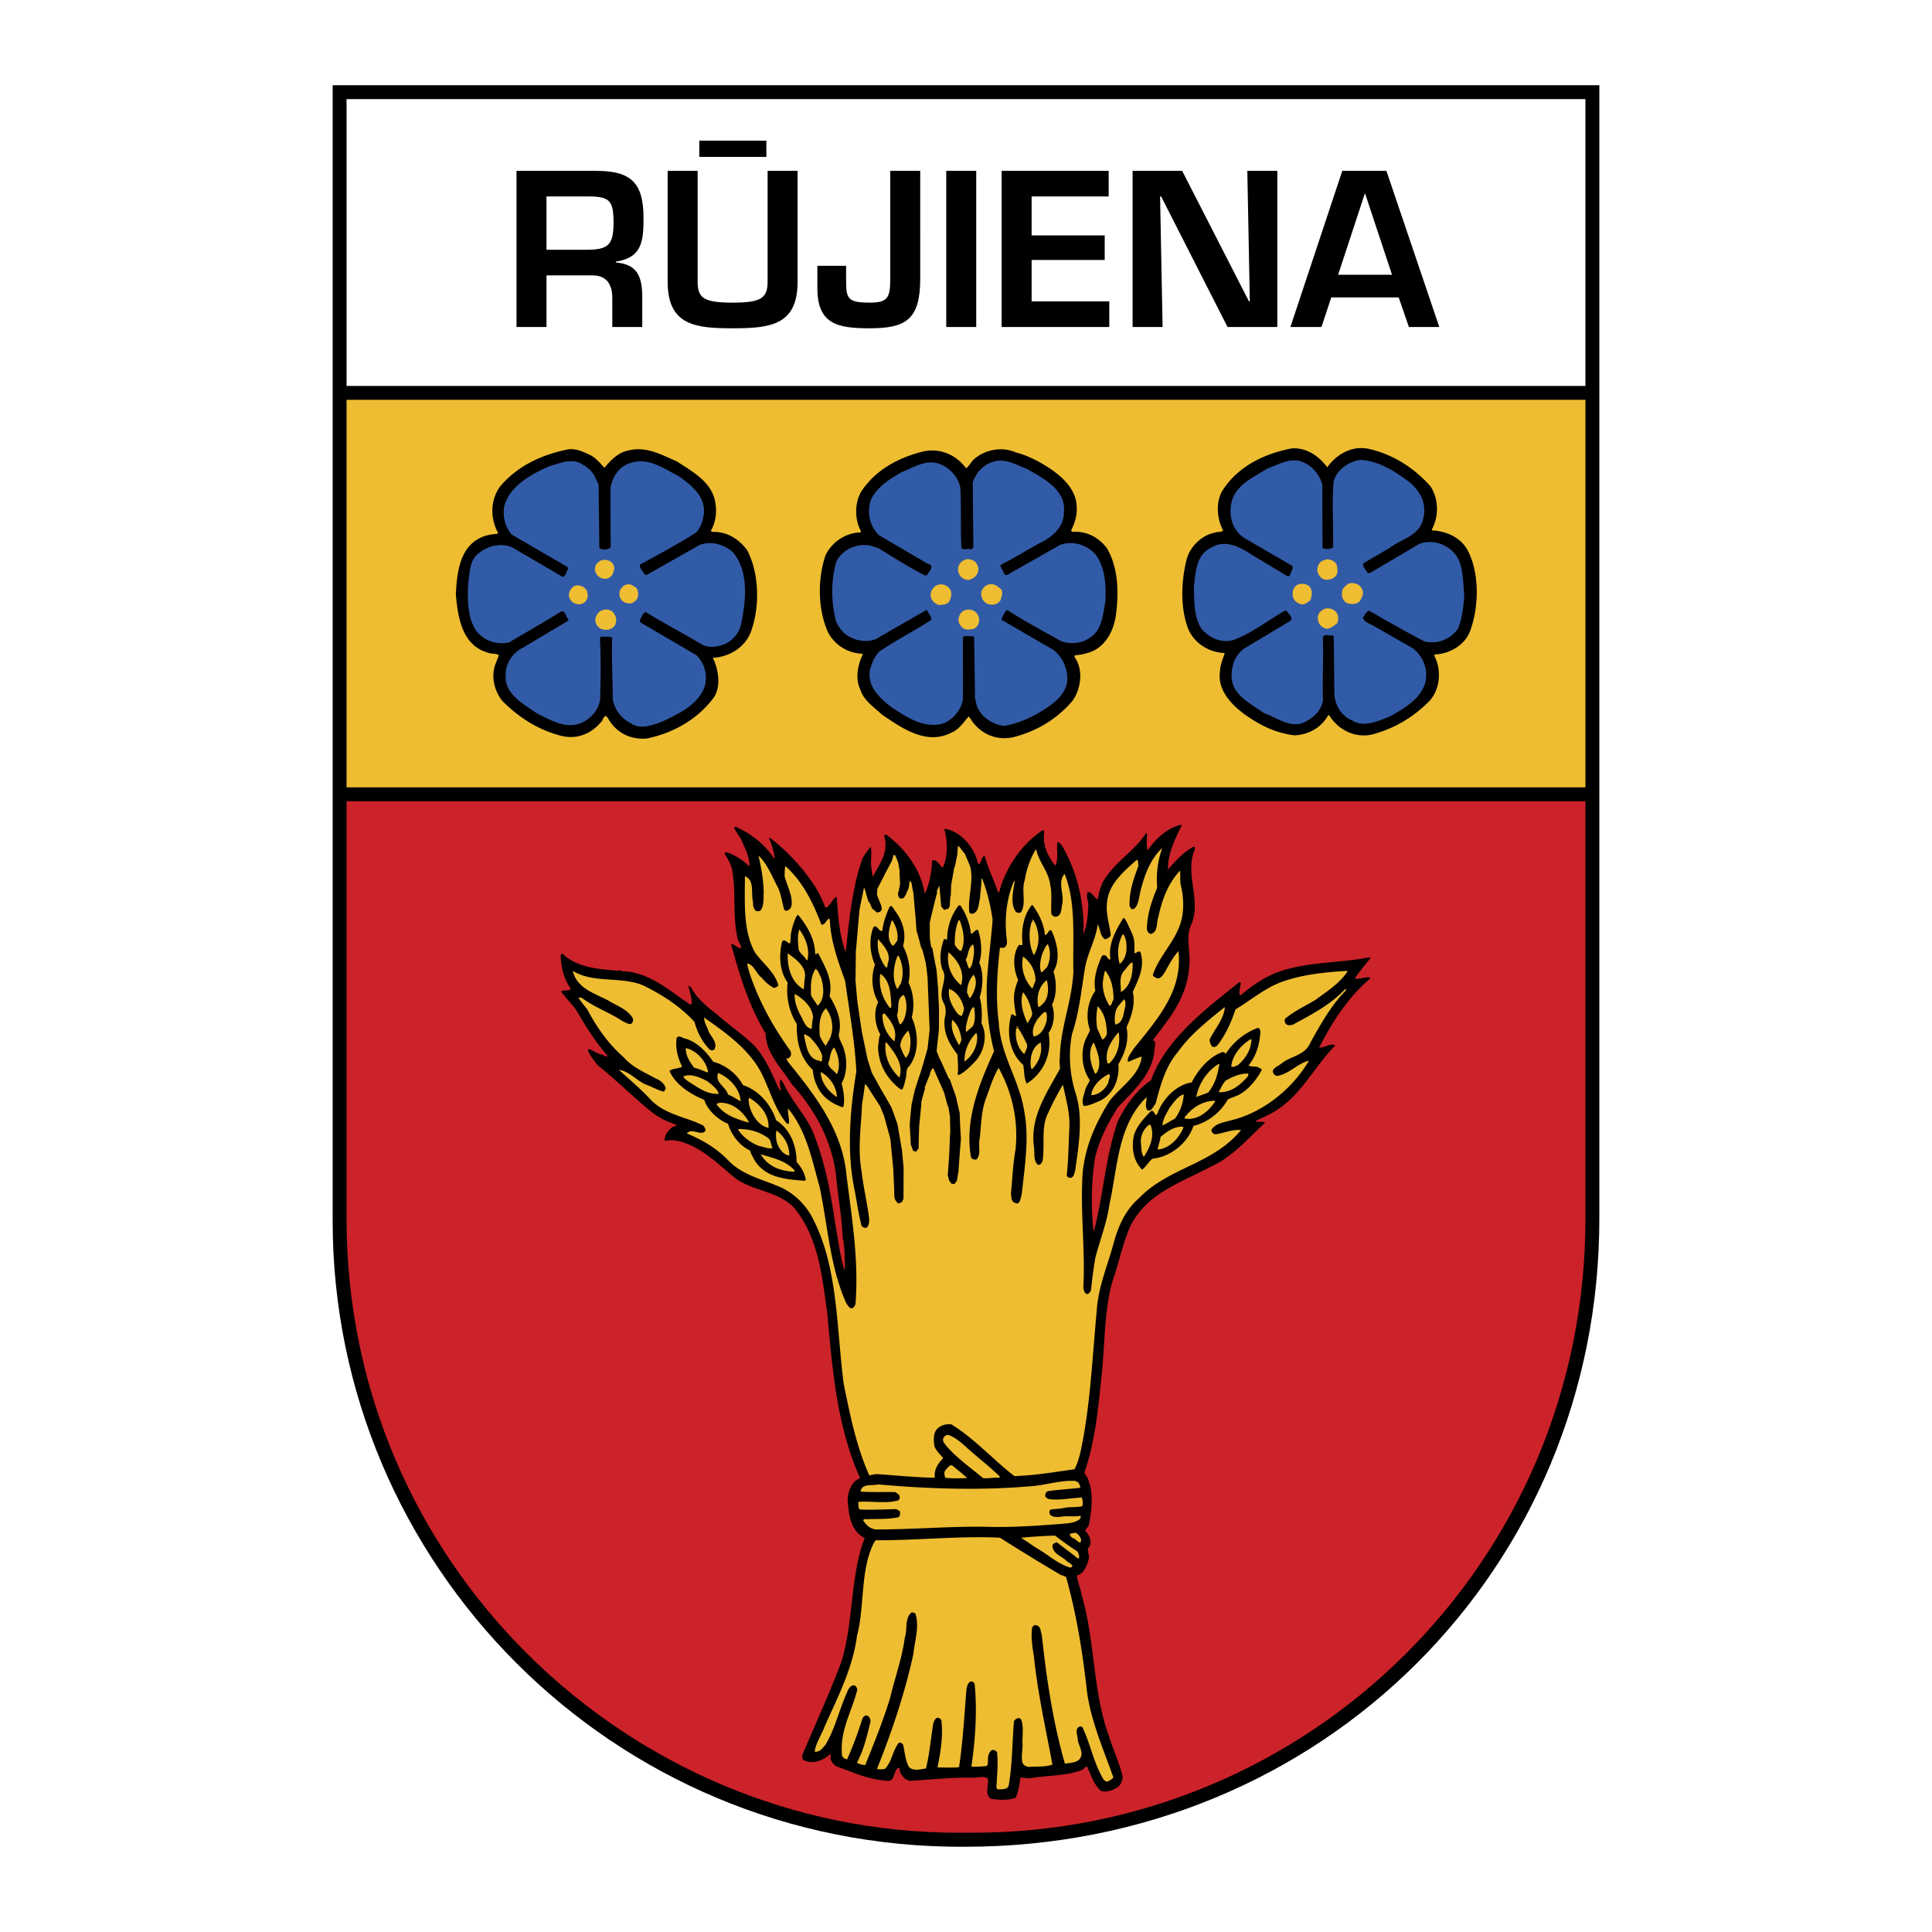 <svg xmlns="http://www.w3.org/2000/svg" width="2500" height="2500" viewBox="0 0 192.756 192.756"><g fill-rule="evenodd" clip-rule="evenodd"><path fill="#fff" d="M0 0h192.756v192.756H0V0z"/><path d="M159.566 8.504v113.113c0 34.76-27.533 62.635-63.272 62.635-35.316.221-63.105-28.34-63.105-62.42V8.504h126.377z"/><path fill="#fff" d="M34.576 38.503h123.602V9.889l-123.602.003v28.611z"/><path d="M59.114 27.474c1.434 0 1.974.935 1.974 2.244v2.908h2.991v-2.908c0-2.202-.519-3.345-2.638-3.531v-.083c2.638-.395 2.763-2.078 2.763-4.383 0-3.531-1.309-4.674-4.715-4.674h-7.957v15.58h2.992v-5.152h4.59v-.001zm-4.591-2.556V19.6h4.155c2.14 0 2.534.395 2.534 2.597 0 2.285-.54 2.721-2.742 2.721h-3.947zm22.061-7.873v11.072c0 1.683-.748 2.077-3.511 2.077-2.887 0-3.469-.478-3.469-2.077V17.045h-2.992v11.072c0 4.362 2.804 4.636 6.46 4.636 3.781 0 6.502-.294 6.502-4.636V17.045h-2.99zm-6.813-3.012v1.621h6.689v-1.621h-6.689zm19.049 3.012v10.781c0 1.912-.27 2.368-2.057 2.368-2.347 0-2.347-.478-2.347-2.514v-1.163h-2.867v2.244c0 3.594 2.036 3.992 5.214 3.992 3.573 0 5.048-.834 5.048-4.927V17.045H88.82zm8.578 0h-2.991v15.58h2.991v-15.58zm5.528 2.556h7.686v-2.555H99.934v15.58h10.74V30.07h-7.748v-4.134h7.291v-2.452h-7.291v-3.883zm21.769 10.469h-.084l-6.668-13.025H113v15.58h2.992l-.25-13.025h.104l6.627 13.025h4.965v-15.58h-2.992l.249 13.025zm14.854-.394l1.018 2.95h3.033l-5.277-15.58h-4.402l-5.178 15.58h3.1l.977-2.95h6.729zm-.666-2.264h-5.379l2.658-8.081h.041l2.68 8.081z"/><path d="M158.178 79.94v41.677c0 34.295-27.691 61.287-61.193 61.234h-1.387c-33.022 0-61.021-26.939-61.022-61.234V79.94h123.602z" fill="#cc2229"/><path d="M158.178 39.89v38.663H34.576V39.89h123.602z" fill="#eebd31"/><path d="M132.414 46.618c.941-1.279 2.389-2.145 4.025-1.862 2.426.527 4.551 1.824 6.281 3.761.828 1.279.848 2.991.133 4.307l.018.094c1.469.075 2.916.715 3.611 2.088 1.148 2.294 1.072 5.604.17 8.012-.564 1.392-2.051 2.219-3.498 2.276l-.057.131c.734 1.354.602 3.254-.414 4.439-1.693 1.749-3.705 2.896-5.906 3.442-1.691.319-3.291-.527-4.174-1.956l-.096.019c-.695 1.26-1.992 1.938-3.348 1.994-1.861-.207-3.479-1.016-5.002-2.106-1.354-.997-2.689-2.445-2.445-4.232.02-.658.264-1.241.471-1.805l-.057-.076c-1.543-.056-3.029-.997-3.611-2.482-.752-2.069-.678-4.57-.15-6.752.281-1.279 1.486-2.501 2.764-2.746.303-.132.66-.038.904-.226-.641-1.204-.771-2.934 0-4.1 1.58-2.389 4.174-3.574 6.809-4.101 1.484-.113 2.746.753 3.572 1.881zM103.582 46.035c1.654.922 3.762 2.351 3.836 4.477.076.884-.207 1.711-.564 2.445l.152.113c1.41-.113 2.613.545 3.441 1.637 1.072 1.843 1.184 4.156.922 6.375-.15 1.656-.998 3.48-2.729 4.025-.432.131-.883.244-1.373.263-.15.113 0 .263.057.357.771 1.241.49 3.065-.318 4.194-1.619 1.9-3.707 3.084-5.982 3.649-1.484.282-2.857-.207-3.818-1.335-.225-.226-.319-.508-.563-.753-.508.583-.997 1.335-1.73 1.617-2.463 1.279-4.909-.432-6.921-1.805-.79-.733-1.862-1.448-2.163-2.52-.526-1.054-.244-2.464.226-3.423l-.019-.131a4.016 4.016 0 0 1-3.423-2.125c-1.016-2.294-1.072-5.266-.245-7.711.639-1.316 2.012-2.238 3.48-2.257l.056-.113c-.639-1.167-.658-2.802.019-3.969 1.467-2.238 3.893-3.479 6.376-4.043 1.599-.264 3.104.395 4.082 1.711.338-.207.471-.621.809-.903 1.09-.978 2.84-1.279 4.193-.658.789.187 1.484.525 2.199.883zM58.8 45.358c.602.263 1.072.846 1.504 1.316.602-.733 1.373-1.542 2.389-1.73 1.806-.451 3.348.451 4.834 1.091 1.523.997 3.479 2.05 3.818 4.006.207.997.075 2.05-.414 2.896.019.15.188.131.319.131 1.317 0 2.502.734 3.292 1.824 1.222 2.295 1.279 5.699.376 8.144-.602 1.599-2.22 2.521-3.799 2.596.564 1.147.846 2.84.094 3.968-1.674 2.238-4.119 3.555-6.677 4.082-1.504.131-2.859-.471-3.687-1.712-.131-.169-.207-.414-.414-.546-.301.132-.263.471-.508.659-.959 1.128-2.351 1.693-3.837 1.354-2.219-.545-4.232-1.749-5.962-3.498-.771-.94-1.11-2.276-.771-3.479l.414-1.091c-.32-.207-.79-.113-1.129-.263-2.539-.734-2.972-3.517-3.16-5.831.113-2.257.414-5.003 2.934-5.812.376-.113.771-.17 1.204-.207l.075-.094c-.809-1.429-.79-3.367.263-4.702 1.768-2.05 4.194-3.122 6.733-3.63.83-.093 1.469.246 2.109.528z"/><path d="M140.596 48.085c1.129.903 1.787 2.238 1.393 3.667-.34 1.712-2.182 2.013-3.348 2.915l-2.633 1.542c-.096.357.301.639.432.959h.244l4.91-2.896c1.223-.47 2.633-.056 3.498.903.939 1.11.826 2.614.996 4.062-.037 1.223-.207 2.389-.602 3.461-.789 1.109-2.088 1.618-3.404 1.279-1.844-.959-3.686-2.012-5.473-3.046-.32.075-.451.47-.641.695.189.452.678.602 1.072.809l3.969 2.276c1.016.846 1.486 2.087 1.203 3.348-.432 1.674-2.219 2.689-3.592 3.442-1.109.433-2.52 1.11-3.686.395-1.186-.489-1.844-1.693-1.807-2.953l-.057-5.454-.15-.113c-.318.113-.883-.207-.939.264.074 2.144-.057 4.081.018 6.226-.131.828-.732 1.542-1.467 1.975-1.504 1.072-3.027-.207-4.4-.677-1.316-.959-3.217-1.787-3.254-3.668-.02-1.072.338-2.125 1.242-2.783l4.645-2.784c.283-.376-.244-.677-.395-.996l-.227.019c-1.674.978-3.215 2.182-5.002 2.877-1.242.395-2.426-.15-3.254-1.072-.771-1.166-.734-2.746-.771-4.176.188-1.486.17-3.272 1.844-4.006 1.316-.771 2.84.038 3.93.771l3.594 2.163c.168 0 .264-.188.281-.339.076-.207.338-.489.131-.733-1.598-.94-3.234-1.862-4.814-2.802-1.203-.828-1.541-2.313-1.166-3.705.49-1.618 2.221-2.352 3.518-3.179 1.129-.395 2.463-1.241 3.686-.583.885.395 1.562 1.279 1.807 2.163l.02 6.338c.318.151.77.132 1.053-.056.057-2.088-.131-4.439.057-6.564.301-1.204 1.58-2.069 2.764-2.163 1.767.13 3.345 1.127 4.775 2.199zM59.327 47.501l.395.828.075 6.376c.339.169.865.169 1.129-.094l-.019-5.887c.15-1.072.809-2.144 1.9-2.501 1.861-.677 3.441.545 4.927 1.298 1.279.903 2.69 2.05 2.483 3.762-.094.696-.301 1.316-.752 1.843-1.824 1.147-3.724 2.182-5.605 3.197-.113.376.301.64.433.94.075.113.32.113.395 0l5.154-2.915c1.166-.396 2.426-.019 3.291.752 1.637 1.994 1.279 4.966.771 7.316-.207.809-.903 1.599-1.693 1.881-.677.264-1.561.376-2.219-.019-1.862-1.11-3.743-2.088-5.567-3.216-.339.131-.414.545-.602.828l.075.207 5.586 3.273c.827.809 1.128 2.012.827 3.103-.602 1.806-2.577 2.727-4.1 3.461-.978.357-2.276.94-3.272.226-.959-.47-1.674-1.429-1.806-2.445 0-2.013-.131-4.082-.057-6.113-.338-.131-.752-.056-1.109-.094l-.113.188c.113 1.993.075 4.213.019 6.112-.15.979-.846 1.806-1.749 2.257-1.617.771-3.16-.226-4.514-.865-1.223-.865-3.216-1.881-3.16-3.667-.075-1.204.602-2.352 1.693-2.896l4.552-2.709v-.169c-.263-.226-.245-.847-.715-.752-1.711 1.072-3.46 2.069-5.19 3.084-1.279.282-2.539-.15-3.348-1.26-.809-1.298-.809-3.047-.733-4.665.188-1.072.094-2.351 1.185-3.066.865-.677 2.2-.959 3.235-.47l5.022 2.934c.338-.132.338-.545.545-.846l-.113-.169-5.53-3.216c-.677-.771-.921-1.825-.733-2.859.545-2.031 2.765-3.197 4.514-3.968 1.016-.282 2.313-.865 3.292-.15.467.224.937.676 1.201 1.145zM102.416 46.768c1.561.884 4.006 2.088 3.725 4.364.018 1.486-1.262 2.539-2.445 3.066-1.279.715-2.539 1.485-3.855 2.163l-.039.094.434.865c.168.132.395-.019.545-.132l5.021-2.84c1.26-.414 2.596-.019 3.48.94.996 1.335 1.09 3.103.996 4.777-.264 1.316-.32 2.896-1.654 3.63-.791.545-2.031.621-2.879.207-1.768-.997-3.555-1.937-5.246-3.047-.34.207-.414.621-.602.959a617.387 617.387 0 0 0 5.209 3.028 3.692 3.692 0 0 1 1.373 2.651c.113 1.448-1.035 2.502-2.164 3.198-1.26.846-2.594 1.448-4.08 1.73-1.166-.113-2.369-.865-2.783-2.012l-.17-.734-.094-6.131-.133-.075c-.338.075-.676-.131-.978.094-.038 2.144.038 4.213-.019 6.282-.188 1.016-.997 1.994-2.012 2.351-1.9.508-3.611-.658-5.154-1.674-1.147-.903-2.426-2.088-2.087-3.724.169-.639.432-1.241.902-1.787 1.693-1.128 3.461-2.05 5.172-3.141.15-.32-.245-.602-.357-.94l-.094-.076-5.059 2.915c-.978.376-2.125.132-2.934-.432-.452-.339-.752-.79-.997-1.26-.526-1.937-.564-4.25.038-6.132.696-1.204 2.031-1.73 3.329-1.523l.846.282c1.504.921 3.028 1.881 4.589 2.689h.244c.132-.301.884-.959.075-1.147l-4.853-2.84c-.978-.94-1.297-2.464-.733-3.706.621-1.185 1.881-1.956 2.99-2.595 1.204-.47 2.521-1.373 3.894-.771.94.376 1.787 1.316 1.956 2.351.113 1.975 0 4.1.113 6.019.263.169.677 0 .997.113l.188-.188-.057-6.507c.264-.847 1.016-1.749 1.938-2.013 1.242-.469 2.352.265 3.424.659z" fill="#325ba7"/><path d="M97.568 61.374c.172.344.172.81-.098 1.104-.195.294-.54.318-.834.318-.417.074-.76-.22-.932-.613-.172-.319-.024-.785.196-1.055.442-.491 1.375-.392 1.668.246zM61.418 61.518c.098.27.074.638-.074.883-.27.369-.712.516-1.202.393-.319-.049-.638-.368-.712-.711-.123-.368.074-.712.319-1.006.27-.221.687-.343 1.006-.221.344.049.565.392.663.662zM133.445 61.307c.121.294.072.638-.051.908-.416.245-.834.736-1.35.393-.367-.172-.564-.516-.564-1.006 0-.466.443-.834.885-.908.416-.025.908.171 1.08.613zM58.572 58.983c.098.344.098.687-.099.957a.92.92 0 0 1-1.104.27c-.344-.098-.515-.441-.614-.736 0-.417.221-.884.614-1.031.491-.123.982.098 1.203.54zM94.857 58.939c.123.319.024.761-.147 1.055-.245.369-.638.319-.981.369a1.08 1.08 0 0 1-.859-.81 1.015 1.015 0 0 1 .319-.957c.466-.515 1.398-.32 1.668.343zM99.916 58.825c.172.343 0 .687-.074 1.03a.974.974 0 0 1-.98.466c-.369 0-.688-.27-.859-.564-.123-.319-.195-.712.074-1.031a.95.95 0 0 1 .809-.442c.417 0 .737.27 1.03.541zM63.514 58.671c.172.294.196.687.098.957-.074.27-.368.442-.589.564-.369.024-.737 0-.982-.319-.294-.245-.27-.687-.172-1.03.172-.221.368-.491.712-.54.369-.073.663.197.933.368zM130.672 58.541c.295.368.221.957.049 1.35-.295.245-.662.564-1.104.319a1.01 1.01 0 0 1-.613-.614c-.074-.343-.049-.785.195-1.055.369-.417 1.129-.369 1.473 0zM135.916 58.827c.197.442-.072.81-.244 1.154-.369.368-.885.318-1.326.171-.367-.246-.516-.638-.441-1.08 0-.393.344-.614.613-.834.515-.196 1.203.05 1.398.589zM61.208 56.349c.172.343 0 .687-.098.957-.245.393-.589.49-.981.417a1.063 1.063 0 0 1-.761-.81c-.074-.417.171-.761.516-.957.465-.22 1.079-.073 1.324.393zM133.367 56.342c.072.393.172.908-.172 1.202a1.175 1.175 0 0 1-1.129.246c-.318-.098-.564-.491-.639-.834a1.172 1.172 0 0 1 .32-.883c.17-.123.367-.196.613-.27.394-.001.786.147 1.007.539zM97.391 56.146c.148.245.27.515.197.81-.049.491-.49.785-.933.908-.417 0-.785-.221-.957-.589a1.04 1.04 0 0 1 0-.932c.172-.319.466-.491.81-.564.343.024.637.097.883.367z" fill="#eebd31"/><path d="M117.916 82.319c-.674 1.368-1.387 2.774-1.391 4.393-.002.019-.002.019.018.019.709-.816 1.568-1.746 2.52-2.238.205-.056.166.229.111.324-.996 2.472.744 5.029-.344 7.48-.543 1.121-.082 2.513-.16 3.806-.082 2.324-1.057 4.242-2.402 6.008-.412.59-.859 1.139-1.271 1.689.465.041.146.686.184 1.01-.195 2.322-2.08 4.01-3.668 5.68-.973 1.596-1.852 3.211-2.268 5.057a28.308 28.308 0 0 0-.154 7.215c.018 0 .055 0 .074-.02.924-3.557 1.141-7.422 2.363-10.881.73-1.502 1.852-3.098 3.307-4.082 1.484-4.125 5.477-7.119 8.814-9.791.262 0 .074.342.074.514a2.601 2.601 0 0 0-.059.762c.037.02.111.02.168 0 1.398-1.213 2.965-2.178 4.752-2.609 2.59-.695 5.398-.609 8.061-1.152.037.057.057.057.094.076-.523.665-1.121 1.347-1.57 2.05.502.098.986-.205 1.525-.09.057.02-.018.057 0 .096-2.221 1.896-3.828 4.402-5.084 6.893.539.002.986-.396 1.582-.279.02.018-.055.074-.057.133-2.053 2.125-3.346 4.918-5.92 6.471-.615.396-1.285.66-1.938.982-.02 0-.02.02 0 .039.277.113.725-.037.93.135-1.717 1.613-3.344 3.492-5.393 4.379-2.852 1.551-6.336 2.586-8.021 5.912-.807 1.785-1.146 3.707-1.805 5.533-.791 2.795-.746 5.918-1.035 8.924-.348 3.463-.656 6.928-1.729 10.064-.074.305.242.439.297.688.609 1.391.398 3.084.133 4.551-.02.266-.318.436-.393.645.389.42.703.992.441 1.602-.393.34.053.779-.08 1.256-.188.627-.451 1.426-1.178 1.633.055.646.369 1.238.459 1.906 1.361 4.496 1.102 9.713 2.742 14.115.406 1.393 1.053 2.65 1.363 4.061-.037.342-.133.666-.375.932-.484.379-1.193.643-1.787.469-.742-.668-1-1.602-1.389-2.422-.223-.02-.299.283-.539.34-1.492.586-3.277.521-4.934.783-.393.131-.855-.061-1.191-.023-.059.703-.191 1.369-.453 1.996-.746.283-1.676.242-2.494.105-.631-.459-.182-1.391-.291-2-.408-.305-1.061-.08-1.599-.1-2.084-.027-4.132.193-6.142.32-.502-.078-.873-.498-1.039-.957-.018-.133 0-.285-.092-.381-.634.303-.303 1.561-1.307 1.311-1.804-.121-3.328-.85-4.944-1.428-.26-.191-.464-.42-.574-.744 0-.189.076-.342-.017-.477-.709.627-1.734 1.08-2.663.6-.223-.189-.166-.477-.054-.686 1.275-3.002 2.644-5.986 3.809-9.086 1.147-3.65.919-7.896 2.049-11.566.075-.305.207-.533.282-.818-1.449-.748-1.574-2.348-1.699-3.795.059-.875.359-1.826 1.254-2.166-2.235-4.918-2.773-10.633-3.257-16.25-.526-3.828-.867-7.713-3.312-10.711-1.65-1.758-4.181-1.633-6.037-3.086-1.762-1.492-3.45-3.154-5.644-3.619a3.585 3.585 0 0 0-1.265-.004c.002-.59.375-1.104.879-1.424.13-.02.261-.02.335-.152-.799-.27-1.635-.652-2.34-1.17-1.893-1.49-3.636-3.268-5.529-4.777a6.833 6.833 0 0 1-.981-1.451c0-.076 0-.152.112-.172.465.137.854.537 1.375.559.13.133.334.209.483.135-1.261-1.434-2.204-2.979-3.129-4.562-.463-.668-1.094-1.24-1.52-1.889.298-.17.744.002.969-.244-.686-.992-1.016-2.156-1.012-3.431.056-.038.093-.095.186-.075 1.484 1.415 3.585 1.516 5.576 1.696.131-.172.223.076.353.039 2.68.066 4.664 1.9 6.817 3.336.149-.018.15-.209.131-.322-.036-.514-.201-.99-.311-1.525.075-.074.13.078.205.059.61 1.164 1.631 1.986 2.633 2.77 1.206 1.07 2.524 1.951 3.673 3.061 1.261 1.336 1.832 3.014 2.627 4.578.131-.172-.073-.572-.016-.896-.037-.076 0-.17.094-.227.333.439.536.973.851 1.449.851 1.432 1.982 2.654 2.517 4.217 1.106 2.84 1.636 5.869 2.09 8.973.274 1.43.437 2.916.86 4.287.056.059.056-.057.075-.113-.034-1.029-.011-2.113-.231-3.086-.086-2.094-.488-4.15-.667-6.246-.454-3.467-2.081-6.461-4.435-9.078-1.018-1.621-2.576-3.055-2.588-5.035-1.666-2.727-2.585-5.777-3.431-8.845.019-.038.056-.057.056-.076.335.096.557.383.929.441.002-.399-.351-.744-.387-1.163-.458-2.115-.114-4.607-.517-6.741-.128-.534-.424-1.03-.721-1.507-.055-.267.28-.132.392-.113.743.307 1.467.748 2.061 1.359.04-.933-.422-1.772-.772-2.592-.203-.458-.537-.801-.74-1.24 0-.133.168-.171.261-.076 1.394.634 2.822 1.686 3.711 3.117.13-.076.001-.305.001-.476-.128-.515-.257-1.048-.515-1.563.056 0 .075-.038.13-.018 1.818 1.415 3.395 3.115 4.597 5.042.37.61.628 1.221.887 1.85.037.077.167.058.223-.018.336-.285.523-.741.859-.987.019 0 .056.038.074.057.143 1.847.248 3.713.856 5.353.037.019.056-.038.056-.057.327-3.045.616-6.109 1.556-8.904.15-.552.58-1.007.917-1.463.147.648-.042 1.409.067 2.095.055.286.054.609.165.876.6-1.178 1.533-2.317 1.167-3.86-.056-.076-.055-.209-.036-.286.075-.019.205-.057.26.02 1.967 1.473 3.393 3.534 3.776 5.857.468-.969.677-2.187.737-3.348.41-.112.706.402.984.708.019-.019.074 0 .093-.019.506-1.103.474-2.664.125-3.826 1.47.139 2.767 1.59 3.247 3 .055.21.072.381.201.572.262-.266.244-.704.58-.893.35 1.277.941 2.459 1.346 3.66.074.02.113-.057.131-.114.641-2.377 2.211-4.694 4.318-6.095.076 0 .131.077.148.172-.189 1.313.365 2.419 1.105 3.374.338-.646.135-1.523.193-2.284.168-.171.279.097.41.173 1.572 2.633 2.305 5.701 2.221 8.917 0 .039.018.039.018 0 .32-.875.416-1.846.457-2.816.002-.514-.24-.876-.07-1.352.41-.056.668.554 1.002.746.152-.723.285-1.465.732-2.092 1.086-1.709 3.006-2.845 4.109-4.554.037.019.094.058.094.095-.039.514-.061 1.085.012 1.542.02.057.074.019.074.057.805-1.177 1.924-2.163 3.209-2.501a.411.411 0 0 1 .172.016z"/><path d="M96.802 86.47c.368 1.505-.271 3.025-.09 4.549.11.191.334.173.502.078.465-.303.412-.951.562-1.445.021-.628.152-1.275.137-1.922 0-.038.02-.057.057-.095.535 1.296.846 2.687 1.064 4.116-.156 2.131-.479 4.319-.58 6.413a24.737 24.737 0 0 0 .721 6.723c-1.461 3.213-2.943 6.805-2.305 10.539.074.248.352.287.557.25.504-.531.135-1.428.324-2.113.135-1.273.158-2.74.609-3.938.395-1.047.695-2.131 1.275-3.08 1.312 2.385 1.992 5.146 1.684 8.154-.266 1.426-.309 2.969-.461 4.414.072.324-.004.801.443.896.092.096.279.059.371-.035.207-.381.264-.818.32-1.275.27-2.492.688-5.213.213-7.729-.453-3.143-2.381-5.662-2.555-8.938-.326-2.494-.17-5.045.117-7.5.168.039.447.097.559-.112.207-.208.133-.59.098-.875-.217-1.962.012-3.96.744-5.632h.074c-.133.989-.492 2.225.119 3.065a.477.477 0 0 0 .504.04c.561-.893.006-2.189.383-3.235a8.492 8.492 0 0 1 1.07-3.004h.074c.256 1.238 1.24 2.194 1.385 3.489.219.915.049 1.999.119 2.894.055.171.242.286.428.306.633-.074.543-.855.674-1.368.152-.952-.496-2.097.215-2.913 1.182 2.898.797 6.457.879 9.751-.141 3.006-1.305 5.572-1.352 8.58-.057.361-.002.762.016 1.104-1.33 2.451-3.068 4.883-2.576 7.949.035.59-.061 1.256.367 1.639.24.039.371-.15.465-.359.266-1.674-.191-3.408.594-4.873.395-.912.881-1.785 1.387-2.678.018-.057.037.02.074 0 .293 1.428.717 2.801.617 4.361-.08 1.504-.084 3.141-.258 4.605.037.152.205.248.354.25.334-.018.393-.418.486-.703.344-2.436.818-5.232.082-7.633-.607-1.869-.787-4.002-.389-6.037.695-2.055.926-4.338 1.287-6.563.266-1.522 1.07-2.813 1.279-4.374.24.496.238 1.163.703 1.506.223-.056.484-.15.596-.397-.125-1.124-.568-2.268-.34-3.542.229-1.637 1.701-2.907 2.934-3.987.186.058.111.4.166.591-.471 1.273-.92 2.509-.889 3.956.02.133.092.268.223.382.26.039.447-.265.541-.455.207-.532.246-1.142.414-1.693.377-1.426.922-2.814 2.006-3.896h.055a9.358 9.358 0 0 0-.479 3.901c-.543 1.292-.994 2.624-1.037 4.108.037.21.146.458.408.497.727-.188.523-1.083.73-1.635.359-1.712.961-3.385 2.174-4.676.055.419-.021 1.028.088 1.485.35 1.448.344 3.143-.312 4.454-.674 1.54-1.963 2.849-2.49 4.465.074.209.279.268.465.344.334.041.598-.416.783-.701.375-.684.768-1.424 1.311-2.013.451 4.019-2.182 6.865-4.518 9.789-.188.379-.58.74-.545 1.197.02.02.074.057.15.02.408-.17.801-.359 1.248-.49-.193 1.883-2.17 3.037-3.234 4.461-1.535 2.451-2.678 5.094-2.707 8.178-.125 3.465.311 7.045.113 10.414.055.246.072.475.295.609.242.115.336-.17.467-.303.115-1.084.25-2.207.439-3.291.471-1.789 1.146-3.48 1.412-5.346.814-3.709.828-7.859 3.666-10.646.037 0 .018.057.037.057-.002.418-.209.895.107 1.238.408.096.559-.418.783-.664.49-1.826.961-3.67 2.232-5.17 1.252-1.766 2.986-3.111 4.646-4.457.02 0 .02.037.037.037-.133 1.162-.936 2.053-1.441 3.021-.17.268-.002.592.127.801.166.211.465.078.613-.111.805-1.064 1.348-2.262 1.762-3.535 1.566-.945 3.004-2.18 4.717-2.781 1.994-.697 4.189-.938 6.424-1.062.018.037.018.037.037.057-.805 1.217-2.092 2.012-3.211 2.844-1.006.607-2.049 1.078-2.982 1.836-.131.191-.076.4.053.553.168.191.447.117.652.098 1.807-1.002 3.709-1.928 5.221-3.541.188-.094.111.133.037.172-1.457 1.498-2.467 3.342-3.459 5.107-.545 1.35-1.996 1.346-2.93 2.143-.279.207-.652.34-.82.643-.057.268.129.459.352.572 1.211-.129 2.07-1.248 3.242-1.529-1.721 2.926-4.705 5.236-7.834 5.969-.672.207-1.416.242-1.883.906-.057.248.146.42.352.479.895-.111 1.658-.51 2.588-.43-2.84 3.455-7.213 3.705-10.201 6.816-1.492 1.309-2.15 3.059-2.621 4.865-.604 2.111-1.447 4.107-1.584 6.41-.445 4.758-.648 9.725-1.668 14.271-.15.494-.283 1.027-.545 1.482-1.992.279-3.928.615-5.994.684-2.152-1.664-4.025-3.783-6.29-5.162-.521-.059-1.023.072-1.378.414-.448.416-.395 1.121-.322 1.73.166.477.555.82.889 1.223-.523.531-.934 1.139-.844 1.957-1.954-.025-3.87-.242-5.804-.363a4.025 4.025 0 0 0-.726.131c-1.292-2.879-1.915-6.004-2.555-9.129-.725-5.561-.556-11.596-3.051-16.439-.72-1.488-2.075-2.748-3.542-3.307-1.765-.748-3.643-1.137-5.07-2.703-1.187-1.184-2.542-1.932-3.992-2.545.579-.627 1.375.348 1.88-.279-.037-.209-.147-.514-.408-.592-1.746-.824-3.773-1.041-5.201-2.627-.964-1.031-2.04-1.91-3.042-2.846 1.061.137 1.801 1.148 2.805 1.514.52.211 1.04.479 1.598.652.13 0 .206-.17.262-.305-.091-.475-.555-.82-.983-.992-1.096-.613-2.285-1.074-3.193-2.105-1.577-1.377-2.743-3.074-3.667-4.83a14.946 14.946 0 0 1-.853-1.107c.131-.076.298-.037.409.059 1.281.918 2.768 1.438 4.048 2.299.26.096.521.307.799.213.187-.113.244-.418.114-.629-.592-.877-1.596-1.166-2.432-1.701-1.318-.691-3.122-1.191-3.506-2.945 2.042 1.303 4.985.494 7.177 1.529 1.783.902 3.51 1.992 4.956 3.559.276 1.01.72 1.906 1.461 2.709.148.135.391.211.54.021.375-.779-.536-1.334-.682-2.059-.185-.344-.333-.707-.369-1.105 2.283 1.588 4.882 3.443 5.989 6.094.702 1.506 1.143 3.127 2.273 4.482.057 0 .13.096.205 0 .076-.494-.146-1.01-.069-1.484 1.853 2.234 2.383 5.148 3.155 7.873.805 3.85 1.034 7.98 2.64 11.527.129.191.296.516.556.535.205-.076.336-.285.374-.475.333-4.605-.398-8.645-.923-12.986-.433-4.172-2.877-7.512-5.526-10.777-.186-.248-.408-.457-.444-.744.204.135.373-.111.447-.264.02-.152.001-.268-.017-.4-1.778-2.461-3.239-5.094-4.159-7.953-.055-.248-.166-.516-.183-.819.688.136.871.993 1.446 1.433.333.402.76.783 1.225 1.014.167-.057.335-.094.429-.266-.312-1.256-1.519-2.176-2.296-3.225-1.239-2.155-1.043-5.049-1.034-7.656 1.003.403.571 1.696.81 2.554-.02.343.035.628.239.876.148.077.409.098.54-.055.336-.513.246-1.16.285-1.808-.032-1.256-.252-2.457-.527-3.638.927.879 1.37 2.137 1.98 3.263.277.648.386 1.429.588 2.134.111.134.278.153.409.059.466-.265.337-.817.302-1.274-.165-.762-.498-1.43-.681-2.173.057-.304-.017-.647.096-.951 1.8 1.625 2.778 3.741 3.59 5.838.372.058.466-.456.746-.588.093-.019 0 .057.093.077.085 2.208.823 4.172 1.523 6.117.418 2.99.966 6.02 1.123 9.047-.627 3.768-.976 8.012-.188 11.764.237 1.219.4 2.477.713 3.639.13.172.353.25.54.154.243-.285.244-.723.189-1.064-.199-1.523-.566-2.992-.729-4.516-.42-2.229-.041-4.492.042-6.738.113-.646.208-1.275.285-1.941.037 0-.074-.02.056-.02.074.078.13.154.204.23.407.668.833 1.297 1.259 1.965.129.324.258.648.388.934.202.781.441 1.582.643 2.383.089 1.01.198 2 .287 3.008.034.896.087 1.828.103 2.725.018.113-.074-.229.092.305.056.076-.148-.229.185.248.056.037-.13-.039.167.096.093-.057-.242.094.298-.133.056-.113-.132.285.168-.322l.011-3.141c-.054-.592-.108-1.143-.162-1.695-.146-.877-.292-1.771-.456-2.648-.203-.553-.387-1.086-.59-1.639-.407-.744-.851-1.469-1.258-2.193-.221-.439.592 1.066-.721-1.316-.128-.383.332 1.01-.368-1.182-.22-.896.476 2.324-.586-2.744-.164-1.01-.309-2.039-.455-3.047-.053-.801.161 1.961-.215-2.324.041-.934-.008 2.266.047-2.76.135-1.389.232-2.778.368-4.168.132-.723.303-1.465.435-2.169.019.02-.037-.076.093.096.11.438.239.857.368 1.277.111.248-.128-.476.37.706.167.115-.223-.21.463.364.075 0-.13.076.261-.057.075-.076-.094.229.243-.246a2.938 2.938 0 0 1-.073-.401c-.166-.381-.313-.781-.461-1.182.019-.133.035.495.076-.457L88.392 87c.206-.361.375-.722.6-1.121.038-.19.112-.399.169-.59.038 0-.019.038.075 0 .129.267-.092-.476.388.82.055.324.109.647.165.952.017.381-.126-1.237.015 1.124-.057.285-.114.608-.189.913.037.076-.055-.343-.001.285.056.096-.056-.076.167.248.093-.019-.187.076.298-.018.111-.113-.132.342.317-.379a4.2 4.2 0 0 1 .263-.608c.019-.228.076-.494.095-.742.056.076-.037-.096.186.191.055.361.128.743.201 1.086.054.762.125 1.523.197 2.304l.106 1.447c.147.534-.183-.819.459 1.62.147.533-.127-.819.46 1.525.072.514.127.99.181 1.467.068 1.752.137 3.521.206 5.236-.077.627-.135 1.273-.211 1.863-.208.742-.415 1.465-.622 2.15-.225.684-.432 1.311-.639 1.977-.132.514-.227 1.008-.34 1.504-.058.666-.135 1.332-.174 1.979.035.666.088 1.314.105 1.961.037.209-.074-.285.221.592.093.02-.223-.039.241.096.131-.096-.206.342.317-.285.021-.762.024-1.561.064-2.322.077-.686.135-1.408.212-2.111.113-.477-.281.684.34-1.465.188-.494-.412.74.525-1.521.076-.189-.187.229.207-.551.056 0-.112-.002.13-.039.352.82.721 1.621 1.071 2.422.129.496.275 1.029.404 1.525.036.398-.163-1.43.219 1.162.035.59-.123-1.961.013 1.693-.02.533.008-2.207-.116 1.561-.04.742-.099 1.504-.157 2.246.055.211-.203-.742.147.629.092.115-.204-.344.24.307.075 0-.204-.135.224.02.037-.02-.093 0 .112-.057.075-.096-.187.131.187-.266.038-.287.095-.59.151-.895.079-1.104.156-2.209.253-3.293-.053-.857-.106-1.695-.122-2.57-.128-.553-.256-1.105-.385-1.678-.184-.551-.387-1.066-.571-1.639-.389-.648.461 1.125-.998-2.059-.129-.287.147.457-.351-.84l.23-2.15.006-1.904c-.016-.703-.069-1.428-.085-2.113-.054-.666-.108-1.295-.161-1.922-.146-.725-.293-1.468-.42-2.173-.092-.324-.039.495-.239-.915-.017-.553-.015-1.066-.013-1.638.227-.988.472-1.997.736-3.005.075-.228-.262.342.225-.685.054.686.125 1.409.179 2.095.129.096-.334-.401.296.344.13-.038.242-.095.335-.113.093-.076-.094.323.224-.285.02-.38.04-.742.078-1.142-.036-.285.015 1.104.059-.933.095-.57.208-1.16.304-1.731.131-.418-.096.685.321-1.37.001-.267-.057.361.059-.8.019.02-.13-.057.13.058.167.229.352.478.556.707.185.449.369.869.535 1.289zm6.239 3.867c.648.878 1.092 1.851 1.219 2.936.297.02.299-.532.633-.455.572 1.202.959 2.897.209 4.113.332.992.346 2.381-.141 3.312.332.914.197 2.076-.346 2.816.365 2.037-.459 3.938-2.119 5.018-.055 0-.074 0-.111-.057-.221-.535-.201-1.201-.291-1.771-1.393-1.205-1.701-3.244-1.193-5.031.205-.057.299.154.484.154-.129-.762-.33-1.695-.141-2.533.076-.379.207-.723.338-1.082-.461-.975-.586-2.459.031-3.409.111-.19.279.059.41-.112-.145-1.391.047-2.875.924-3.938.057.001.074.001.094.039zm-7.201.013c.536.859.924 1.754 1.032 2.821.243-.037.411-.437.708-.397.314.972.459 2.249.119 3.275.463 1.029.365 2.438.045 3.465.238.801.236 1.771.178 2.57.609 1.184.307 2.686-.516 3.691-.504.531-1.065 1.139-1.698 1.461-.056-.002-.112-.002-.167-.039.095-.629.005-1.352-.012-1.98-.797-1.031-1.462-2.176-1.271-3.66.15-.514.134-1.123-.162-1.6-.536-1.145.547-2.244-.082-3.256-.332-.991-.179-2.037.159-2.988.131-.114.204.134.316.001.023-1.275.417-2.435 1.165-3.384.075.001.13.001.186.02zm-5.745 4.034c.555 1.049.829 2.44.546 3.657.499.992.625 2.344.323 3.467.665 1.449.77 3.486-.221 4.834-.448.342-.227.951-.415 1.369a3.753 3.753 0 0 1-.282.951c-.093.076-.13 0-.223 0-1.374-1.033-2.225-2.578-2.218-4.311.094-.381.04-.801.227-1.143-.518-.896-.718-2.229-.212-3.236-.629-1.031-.754-2.553-.323-3.714-.499-1.125-.624-2.515-.173-3.713.318-.417.538.402.892.346.115-.875.397-1.693.771-2.472.224-.113.353.249.464.383.76.992 1.221 2.251.844 3.582zm-10.409-3.045c.889 1.126 1.611 2.347 1.643 3.813.074.133.186-.038.279-.094.666 1.335 1.535 2.69 1.158 4.327.685 1.145 1.294 2.441.917 3.828.017.553.425 1.012.534 1.545.332 1.049.29 2.381-.253 3.33.184.705.331 1.525.197 2.268-.019.057-.038.076-.093.113-1.097-.348-2.118-1.074-2.579-2.199-.24-.477-.332-.99-.404-1.543-1.261-1.166-1.646-2.861-1.584-4.557-.759-1.182-1.089-2.648-.917-4.152-.815-1.088-.884-2.707-.563-4.038.206-.399.521.097.781.155.094-.209.076-.59.096-.875.114-.685.302-1.35.64-1.958a.23.23 0 0 1 .148.037zm33.335 1.985c.223.591.146 1.162.162 1.771.205.039.504-.398.633.002.404 1.467-.27 2.684-.795 3.862.275 1.219-.139 2.455-.625 3.52.273 1.354-.178 2.646-.814 3.689.127 1.486-.475 2.988-1.854 3.668-.521.209-1.006.473-1.602.508-.277-.457.021-1.064.135-1.559.076-.381.355-.666.469-1.027-.795-1.125-.957-2.84-.395-4.113.131-.285.299-.551.412-.875-.461-1.295-.25-2.818.535-3.92-.221-1.256.174-2.379.643-3.443.076-.114.262-.132.393-.056.148.077.369.61.463.287-.199-1.504.512-2.739 1.223-3.936.225-.285.26.134.391.23.203.477.443.915.626 1.392zm-9.468-.32c.164.8-.023 1.618-.361 2.245-.074.019-.111-.076-.129-.115-.389-.953-.459-2.134-.139-3.142.168-.019.037-.152.111-.266.297.345.426.821.518 1.278zm-7.793-1.17c.351.954.588 2.097.139 3.047-.279-.058-.464-.363-.649-.63.003-.876.061-1.694.399-2.436.037.019.074 0 .111.019zm-6.717.014c.352.572.609 1.259.477 2.001-.149.17-.225.398-.448.513-.667-.612-.366-1.811-.103-2.514h.074zm-8.479 3.93c-.019.019-.093.019-.111 0-.185-.4-.649-.63-.778-1.069-.054-.628-.144-1.39.082-1.979.61.858 1.053 1.906.807 3.048zm31.768-1.981c.164.896.051 1.847-.621 2.376-.277-.971-.197-2.132.326-2.987.149.116.221.401.295.611zm-23.731 2.238c-.075.133-.002.59-.225.475-.592-.782-.924-1.792-.771-2.82.519.63 1.316 1.375.996 2.345zm15.87.438c-.168.189-.354.361-.561.568-.258-.514-.105-1.294.082-1.903.15-.304.262-.685.543-.95.332.667.254 1.657-.064 2.285zm-7.379-2.254c.203.686.014 1.428-.137 2.094-.094.113-.131.229-.225.342-.223-.229-.221-.629-.388-.896.3-.476.209-1.218.75-1.54zm-1.205 4.07c-.983-.803-1.481-2.005-1.254-3.28.946.803 1.668 2.005 1.254 3.28zm-15.57-.855a14.76 14.76 0 0 0-.116 1.275c-1.263-.689-1.667-2.195-1.606-3.604.759.554 1.818 1.301 1.722 2.329zm9.542.738c-.149.152-.206.381-.336.514-.5-.896-.421-2.078-.064-3.085 0-.076.169-.418.243-.133.387.762.476 1.848.157 2.704zm13.453-.315c-.131.268-.188.533-.318.779-.797-.82-1.184-2.078-.92-3.201.78.575 1.242 1.452 1.238 2.422zm9.7-1.735c-.002 1.067-.193 2.226-1.125 2.833h-.057c.004-.762-.199-1.447.287-2.055.299-.305.467-.685.84-.893.02.02.02.077.055.115zm-31.077 1.45c.239.914.403 2.039-.344 2.76-.222-.268-.444-.668-.666-.992-.053-.973-.05-1.943.455-2.684.278.192.37.612.555.916zm29.169 2.123c-.131.189-.303 1.008-.523.453-.369-.646-.592-1.354-.551-2.172.057-.398.096-.779.227-1.141.667.765.831 1.907.847 2.86zm-22.164.719c-.093.039-.001.172-.131.172-.778-.955-1.184-2.193-.975-3.43 1.021.707 1.017 2.059 1.106 3.258zm7.854-.828c-.167-.076-.185-.361-.314-.533.002-.648.209-1.312.659-1.807.48.725.086 1.713-.345 2.34zm7.653-1.801c.184.82.217 1.887-.51 2.455-.094.096-.205.266-.354.189-.2-.972.063-2.056.864-2.644zm-8.307 2.674c.11.344-.113.59-.151.875-.335.057-.558-.344-.724-.592-.389-.611-.703-1.297-.57-2.076.743.25 1.262 1.051 1.445 1.793zm6.846.635c-.002.361-.32.684-.469 1.006-.406-.877-.812-2.039-.455-3.104.52.592.741 1.336.924 2.098zm-21.864.416a6.12 6.12 0 0 0-.134 1.143c-.688-.117-.816-.879-1.13-1.375-.333-.629-.609-1.354-.569-2.115.89.497 1.761 1.319 1.833 2.347zm8.91.488c-.093.059-.094.209-.261.189a3.946 3.946 0 0 1-.276-.914c.263-.646-.124-1.637.677-2.016.407.725.328 2.001-.14 2.741zm22.241-1.596c-.189.666-.174 1.619-.975 1.824-.129-.305-.09-.818-.014-1.18.057-.533.541-.932.859-1.348.169.134.148.495.13.704zm-1.834 2.698c-.037.248-.244.514-.43.627-.24-.344-.332-.725-.535-1.088a6.041 6.041 0 0 1 .045-2.246c.704.726.887 1.699.92 2.707zm-13.238-2.502c.072.59.125 1.275-.137 1.77-.206.227-.467.396-.654.605-.147-.457.078-.969.173-1.445.15-.342.207-.742.506-1.045.093-.02.093.095.112.115zm-14.412 3.031c-.131.248-.281.475-.412.723-.222-.287-.463-.668-.592-1.031-.071-.932-.067-2.074.624-2.719.648.839.829 2.078.38 3.027zm21.647-1.863c-.152.684-.527 1.52-1.309 1.65-.24-.629.096-1.236.377-1.73.279-.266.432-.588.785-.74.223.154.147.515.147.82zm-15.21 2.134c-.742-.67-1.186-1.566-1.182-2.633.001-.094.112-.094.187-.17.704.784 1.333 1.719.995 2.803zm6.698-.185c-.056.189-.113.418-.243.551-.426-.744-.87-1.584-.68-2.516.594.479.814 1.221.923 1.965zm5.66-1.141c.279.418.574.973.814 1.486.223.383-.076.762-.209 1.104-.686-.611-.943-1.621-.809-2.553.055-.02.129-.02.203-.02.02-.094-.26-.02-.129-.209.075.02.187.192.13.192zm24.17.315c-.078 1.275-.398 2.436-1.184 3.402.26.191.67.061.967.195.129.113.482.135.277.4-.523.93-1.309 1.879-2.26 2.371-.354.15-.727.264-1.062.453-.729 1.291-2.055 2.314-3.414 2.615-.6 1.748-2.316 3.113-4.104 3.279-.393.34-.617.777-1.027 1.1-.797-.822-1.055-1.926-.863-3.182.17-1.047 1.012-1.9 1.738-2.66.41-.207.371.764.67.193.508-1.408 1.889-2.85 3.396-3.053.637-1.254 1.74-2.564 3.062-3.035.148 0 .242.02.334.191.748-1.215 1.887-2.088 3.135-2.578.224-.092.28.156.335.309zm-35.025 2.025c-.076.266-.207.438-.337.646-.26-.307-.426-.783-.572-1.184.021-.627.375-1.102.786-1.557.296.591.274 1.429.123 2.095zm20.884-1.887c.199 1.162-.139 2.322-.961 3.082-.092-.002-.111-.02-.166-.039-.295-1.221.379-2.207 1.07-3.043h.057zm-14.164.979a2.97 2.97 0 0 1-1.216 1.898c-.034-1.047.417-2.111 1.163-2.852.149.212.11.669.053.954zm-15.41 1.353c-.057.17.072.742-.281.475-1.228-.176-1.315-1.566-1.554-2.576.187-.131.372.135.576.193.519.572 1.056 1.184 1.259 1.908zm-10.887.571c1.189.309 2.377 1.189 2.969 2.332 1.543.482 2.84 1.973 3.3 3.496 1.393.881 2.057 2.502 2.051 4.158.463.533.814 1.125.924 1.812a.157.157 0 0 1-.13.074c-1.916-.139-3.962-.299-5.035-2.131-.13-.305-.333-.553-.388-.877-1.078-.498-1.874-1.568-2.205-2.674-1.003-.402-2.042-1.34-2.374-2.387-1.319-.557-2.805-1.42-3.47-2.869.299-.303.875-.205 1.267-.451-.444-.84-.701-1.889-.549-2.877.299-.305.595.078.912.098 1.116.329 2.061 1.304 2.728 2.296zm53.705-2.227c-.021 1.01-.582 1.902-1.367 2.584-.205.037-.41.246-.65.113.115-1.143.992-2.148 1.943-2.717.037-.017.057.02.074.02zm-21.025.307c.182 1.027-.156 1.922-.846 2.643-.113.02-.113-.135-.148-.248-.09-.895.137-1.962.994-2.395zm5.34.094c.332.896.848 2.117.176 3.01h-.094c-.426-.896-.756-2.117-.176-3.066.057-.001.074.038.094.056zm-20.691-.055c.778.994 1.667 2.082 1.272 3.412 0 0-.019.039-.038.039-.927-.898-1.519-2.1-1.365-3.49.057.002.112.002.131.039zm-4.998 3.142c-.24-.438-1.132-.746-.739-1.41.076-.457.152-.934.469-1.275.426.687.702 1.869.27 2.685zm-12.837-.236c-.038.02-.056.02-.038.057-.465-.172-.874-.383-1.356-.48-.426-.592-.852-1.201-.831-1.963 1.06.232 2.042 1.283 2.225 2.386zm50.985-.674c-.152 1.008-.453 1.959-1.09 2.719-.391.17-.818.301-1.191.451.227-1.293 1.068-2.604 2.244-3.303.092.038.092.114.037.133zm2.842 1.133c-.766.893-1.736 1.631-2.889 1.551.225-.398.375-.799.691-1.139.691-.398 1.418-.738 2.273-.717.018.116-.038.229-.075.305zm-40.979 2.043c-.816-.535-1.595-1.453-1.61-2.5.892.461 1.595 1.49 1.61 2.5zm27.096-1.482c-.281.684-.971 1.291-1.715 1.287.076-.895.973-1.748 1.773-2.105.206.208-.056.55-.058.818zm-36.698 1.904c-.427-.229-.817-.516-1.263-.67-.183-.801-1.354-1.166-.979-2.154 1.097.441 2.19 1.568 2.242 2.824zm-2.174-.75c-1.191.092-2.101-.654-3.047-1.229-.148-.133-.446-.268-.482-.516.801-.303 1.619.119 2.343.465.445.344 1.002.727 1.186 1.28zm46.386.053a4.6 4.6 0 0 1-.883 2.434c-.447.207-.801.492-1.248.662.057-.648.412-1.199.713-1.75.373-.456.802-1.176 1.418-1.346zm-41.43 3.353c-1.042-.23-1.726-1.357-1.945-2.387 0-.227-.129-.457.04-.607 1.057.631 1.983 1.682 1.905 2.994zm44.553-2.619c-.672.986-1.736 1.896-3 1.684-.057-.039 0-.096-.057-.096.785-1.025 1.811-1.65 3.002-1.684.037.039.055.039.055.096zm-46.523 2.023c0 .018-.019.076-.056.057-1.134-.348-2.323-.693-3.12-1.764-.074-.209.187-.133.261-.207 1.265-.052 2.323.846 2.915 1.914zm40.077.276c.461 1.105-.064 2.303-.662 3.197-.277-.346-.238-.896-.293-1.373a2.082 2.082 0 0 1 .824-1.824h.131zm3.237.412c-.469 1.025-1.402 1.975-2.52 2.066.059-.42.246-.838.283-1.256.635-.531 1.363-1.08 2.256-1.02.055.077-.019.153-.019.21zm-41.44.879c.372.23.314.688.499 1.049-.447.094-.874-.135-1.32-.213a4.48 4.48 0 0 1-2.097-1.588c.038-.057.001-.115.057-.113 1.096.004 2.026.273 2.861.865zm2.171 1.779c-.614-.059-1.058-.729-1.242-1.299-.092-.381-.127-.857-.033-1.199.797.611 1.278 1.488 1.275 2.498zm.534 1.506v.113c-1.321-.043-2.678-.484-3.381-1.744 1.19.385 2.51.619 3.381 1.631z" fill="#eebd31"/><path d="M96.381 144.361c1.076.994 2.32 1.912 3.376 2.963.018.113-.074.057-.131.113-.539-.041-1.006.092-1.545.033-1.243-1.033-2.616-2.01-3.635-3.174-.186-.248-.445-.479-.333-.82a.639.639 0 0 1 .466-.322c.671.213 1.264.729 1.802 1.207zM96.464 147.426v.039c-.707.035-1.47.051-2.158-.027-.074-.268-.166-.609.077-.818.187-.189.355-.494.615-.416.502.4.965.782 1.466 1.222zM107.627 147.941c.035.152.332.572-.039.514-.986.111-2.049.184-3.035.314-.148.055-.223.189-.262.34-.074.248.186.402.371.459 1.061.137 2.158-.105 3.256-.16.131.23.129.572.072.857-.576.15-1.246.053-1.842.184-.43.094-.895.092-1.342.166-.129.115-.111.305-.074.457.221.287.611.289.984.271.633-.133 1.395.004 2.066-.107.092.113.018.266-.076.342-.504.379-1.117.396-1.713.451-2.568.199-5.119.381-7.705.297-3.535-.051-7.108.26-10.625.266-.689.074-1.208-.365-1.542-.9.075-.229.428-.074.652-.131 1.023-.016 1.954.008 2.903-.199.131-.189.168-.361.095-.59-.111-.115-.242-.096-.334-.211-1.191.035-2.438.088-3.647.045-.186-.154-.128-.496-.165-.762 1.303-.109 2.697.199 3.964-.139.205-.113.206-.361.132-.514-.111-.152-.26-.211-.39-.324-1.135-.023-2.382.029-3.479-.051.152-.857 1.156-.549 1.752-.717 4.854.436 10.083.625 15.163.188 1.508-.09 2.961-.619 4.506-.537.129.059.26.115.354.191zM107.85 153.559c.053.801-.521-.078-.801-.098-.186-.078-.277-.248-.334-.42.205-.037.393-.113.615-.113.242.134.445.383.52.631zM105.264 153.207c.742.574 1.467 1.09 2.264 1.607.074.209.168.4.129.629-.057.057-.131.057-.186-.002-.668-.555-1.355-1.031-2.023-1.568-.168.057-.391.113-.447.322.016.838.926 1.051 1.445 1.566.186.135.408.268.557.439-.037.096-.111.209-.242.189-1.227-.346-2.209-1.303-3.305-1.914-.52-.346-1.059-.709-1.578-1.053a49.176 49.176 0 0 1 3.386-.215zM105.826 157.131c.205.057.373.115.539.211 1.049 3.754 1.668 7.602 2.102 11.582.455 2.99 1.654 5.697 2.613 8.404-.131.209-.373.285-.541.418-.447.018-.557-.459-.723-.727-.777-1.506-1.088-3.164-1.809-4.67-.092-.115-.279-.135-.371-.059-.373.283-.17.742-.115 1.141-.004.725.775 1.469.121 2.152-.391.303-.912.301-1.396.377-1.176-4.08-1.832-8.422-2.301-12.803-.129-.381-.09-.914-.572-1.01-.205-.059-.393.15-.41.34-.115.895.049 1.904.193 2.799.379 3.676 1.186 7.201 1.844 10.764-.672.264-1.602.166-2.326.238-.279-.02-.596-.154-.67-.477-.146-.611.061-1.275.008-1.924-.016-.781.135-1.617-.123-2.303-.129-.248-.391-.174-.539-.061a.453.453 0 0 0-.188.229c-.174 2.094-.162 4.34-.523 6.375-.113.418-.578.379-.932.396-.131.057-.26-.076-.297-.191.061-1.16.193-2.34.068-3.502-.131-.191-.354-.307-.559-.193-.447.342-.318.951-.377 1.445-.074.039-.057.076-.111.115a12.52 12.52 0 0 1-1.471.07c-.037 0-.036-.057-.036-.076.38-2.568.576-5.443.326-8.09 0-.172-.131-.285-.279-.344-.391.018-.467.436-.542.74-.214 2.588-.353 5.195-.733 7.746-.019.076-.13.076-.168.094-.651.018-1.377.016-1.991-.006.303-1.504.569-3.064.388-4.682-.093-.211-.334-.344-.539-.213a1.344 1.344 0 0 0-.281.533c-.228 1.484-.364 3.006-.722 4.471-.503.074-1.229.281-1.674-.119-.407-.668-.423-1.506-.606-2.25-.111-.152-.241-.229-.409-.211-.654.799-.676 1.846-1.386 2.604-.224.094-.577.055-.818.035 1.482-3.707 2.76-7.471 3.63-11.447.135-1.312.623-2.721.218-4.035-.111-.152-.279-.135-.409-.135-.69.607-.378 1.713-.66 2.529-.286 2.113-1 4.014-1.472 6.029-.696 2.264-1.597 4.488-2.479 6.674-.279-.039-.595-.098-.818-.25.674-1.273 1.014-2.699 1.354-4.127.001-.248-.147-.514-.389-.592-.26 0-.41.246-.466.455a36.226 36.226 0 0 1-1.483 3.936c-.242-.057-.539-.211-.519-.516-.196-2.418 1-4.279 1.529-6.41a.53.53 0 0 0-.259-.457c-.409-.078-.653.396-.766.721-.769 1.691-1.166 3.537-2.12 5.17-.299.342-.58.797-1.1.721.114-.877.675-1.654.976-2.473 1.294-2.928 2.811-5.777 3.25-9.107.792-2.986.283-6.605 1.726-9.34.074-.059.075-.135.149-.172 4.112.016 8.3-.445 12.375-.26a237.792 237.792 0 0 0 6.069 3.718z" fill="#eebd31"/></g></svg>